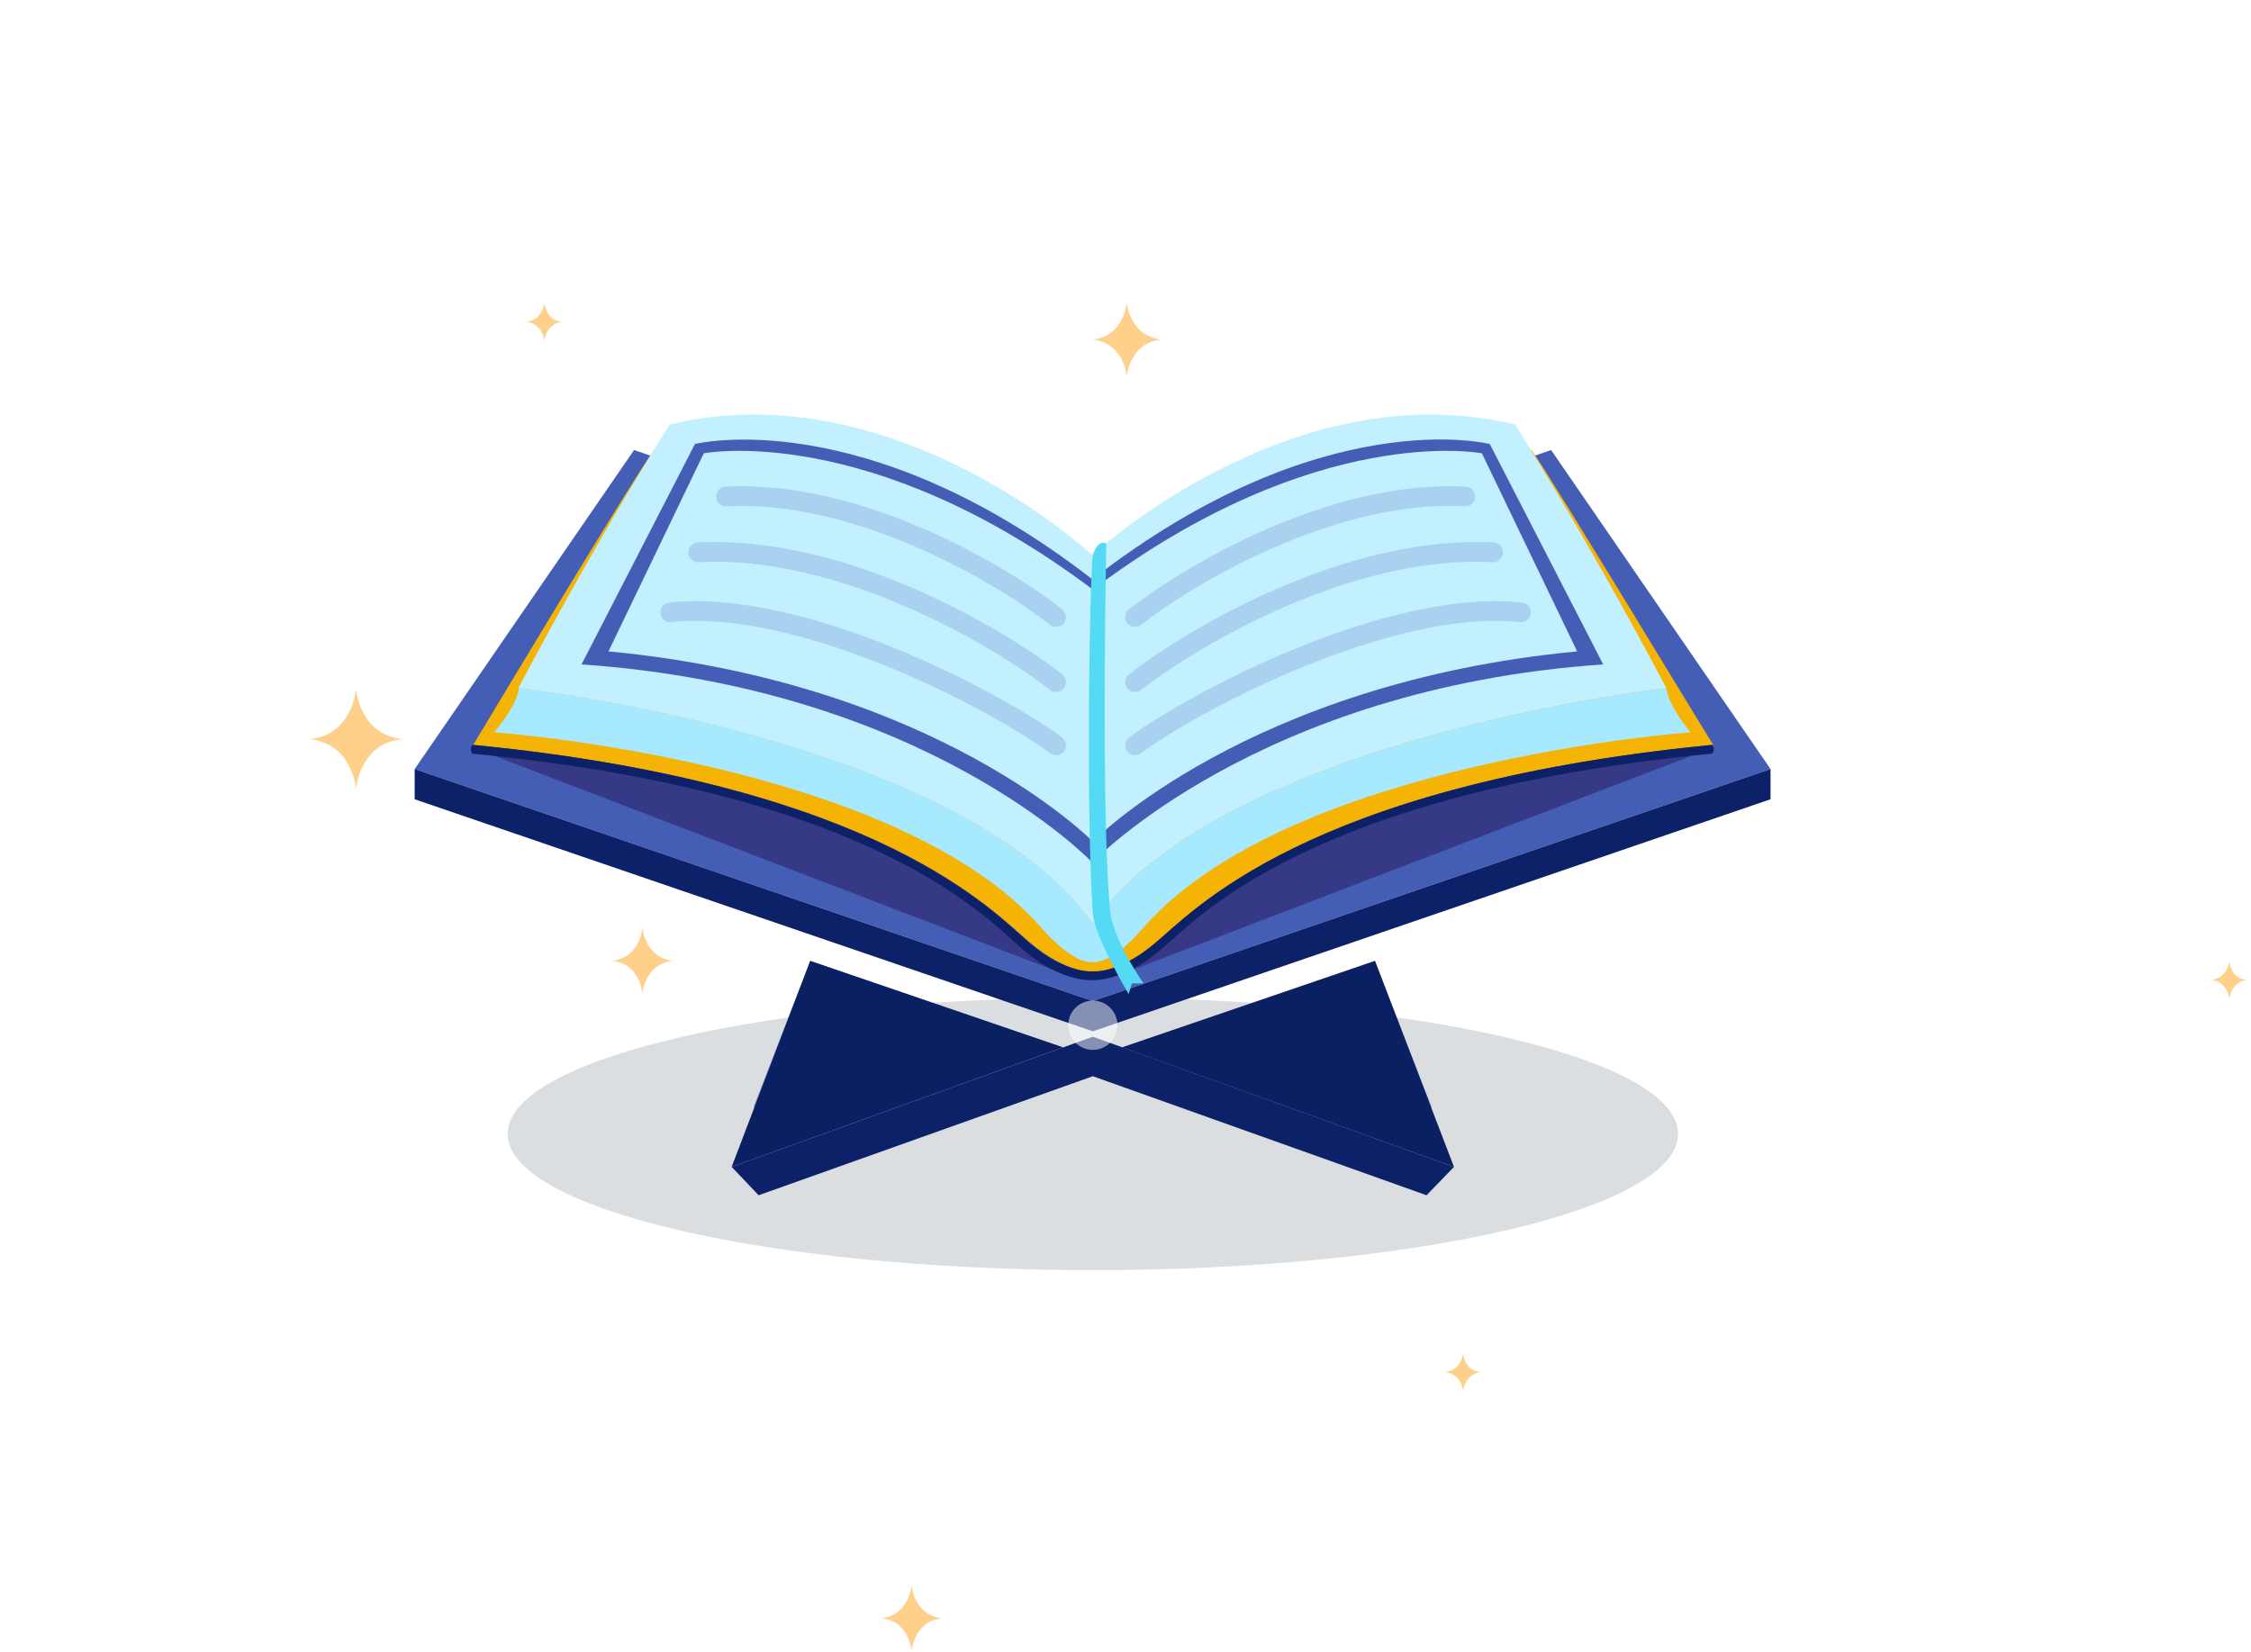 <svg width="342" height="251" viewBox="0 0 342 251" fill="none" xmlns="http://www.w3.org/2000/svg">
<path d="M82.7 46C82.7 46 82.5 48.6 80 48.9C82.5 49.2 82.7 51.8 82.7 51.8C82.7 51.8 82.9 49.2 85.4 48.9C82.9 48.7 82.7 46 82.7 46Z" fill="#FFD08A"/>
<path d="M216.7 87C216.7 87 216.5 89.6 214 89.9C216.5 90.2 216.7 92.8 216.7 92.8C216.7 92.8 216.9 90.2 219.4 89.9C216.9 89.7 216.7 87 216.7 87Z" fill="#FFD08A"/>
<path d="M118.7 77C118.7 77 118.5 79.6 116 79.9C118.5 80.2 118.7 82.8 118.7 82.8C118.7 82.8 118.9 80.2 121.4 79.9C118.9 79.7 118.7 77 118.7 77Z" fill="#FFD08A"/>
<path d="M338.7 146C338.7 146 338.5 148.6 336 148.9C338.5 149.2 338.7 151.8 338.7 151.8C338.7 151.8 338.9 149.2 341.4 148.9C338.8 148.7 338.7 146 338.7 146Z" fill="#FFD08A"/>
<path d="M222.3 205.6C222.3 205.6 222.1 208.2 219.6 208.5C222.1 208.8 222.3 211.4 222.3 211.4C222.3 211.4 222.5 208.8 225 208.5C222.4 208.3 222.3 205.6 222.3 205.6Z" fill="#FFD08A"/>
<path d="M178.1 116C178.1 116 177.6 123 171 123.6C177.6 124.3 178.1 131.2 178.1 131.2C178.1 131.2 178.6 124.2 185.2 123.6C178.6 123 178.1 116 178.1 116Z" fill="#FFD08A"/>
<path d="M54.1 104.7C54.1 104.7 53.6 111.7 47 112.3C53.6 113 54.1 119.9 54.1 119.9C54.1 119.9 54.6 112.9 61.2 112.3C54.6 111.7 54.1 104.7 54.1 104.7Z" fill="#FFD08A"/>
<path d="M171.2 46C171.2 46 170.8 51.1 166 51.6C170.8 52.1 171.2 57.2 171.2 57.2C171.2 57.2 171.6 52.1 176.4 51.6C171.6 51 171.2 46 171.2 46Z" fill="#FFD08A"/>
<path d="M97.6 141C97.6 141 97.3 145.5 93 146C97.3 146.4 97.6 151 97.6 151C97.6 151 97.9 146.5 102.2 146C98 145.5 97.6 141 97.6 141Z" fill="#FFD08A"/>
<path d="M138.5 240.9C138.5 240.9 138.2 245.4 133.9 245.9C138.2 246.3 138.5 250.9 138.5 250.9C138.5 250.9 138.8 246.4 143.1 245.9C138.8 245.4 138.5 240.9 138.5 240.9Z" fill="#FFD08A"/>
<g opacity="0.15" filter="url(#filter0_d_301_1013)">
<path d="M166.035 189C215.14 189 254.947 179.731 254.947 168.297C254.947 156.863 215.14 147.594 166.035 147.594C116.931 147.594 77.124 156.863 77.124 168.297C77.124 179.731 116.931 189 166.035 189Z" fill="#042030"/>
</g>
<g filter="url(#filter1_d_301_1013)">
<path d="M235.667 68.387L166.035 92.198L96.333 68.387L63 116.858L166.035 152.117L269 116.858L235.667 68.387Z" fill="#455EB5"/>
<path opacity="0.45" d="M75.147 114.88L160.598 147.594L131.219 118.483C131.219 118.483 82.986 106.825 75.147 114.88Z" fill="#240F4F"/>
<path opacity="0.45" d="M256.924 114.88L171.473 147.594L200.851 118.483C200.781 118.483 249.014 106.825 256.924 114.88Z" fill="#240F4F"/>
<path d="M166.035 152.117L63 116.858V121.451L166.035 156.709L269 121.451V116.858L166.035 152.117Z" fill="#0D2168"/>
<g filter="url(#filter2_d_301_1013)">
<path d="M111.163 173.314L123.098 142.012L161.516 155.155L111.163 173.314Z" fill="#0B2062"/>
<path opacity="0.45" d="M114.482 164.27L161.516 155.155L123.098 142.012L114.482 164.27Z" fill="#0B2062"/>
<path d="M166.035 153.53L111.163 173.314L115.259 177.624L166.035 159.536L216.741 177.624L220.907 173.314L166.035 153.53Z" fill="#0D2168"/>
<path d="M220.907 173.314L208.902 142.012L170.484 155.155L220.907 173.314Z" fill="#0B2062"/>
<path opacity="0.45" d="M217.518 164.27L170.484 155.155L208.902 142.012L217.518 164.27Z" fill="#0B2062"/>
</g>
<path d="M166.035 159.536C168.102 159.536 169.778 157.859 169.778 155.791C169.778 153.722 168.102 152.046 166.035 152.046C163.968 152.046 162.292 153.722 162.292 155.791C162.292 157.859 163.968 159.536 166.035 159.536Z" fill="white" fill-opacity="0.5"/>
<path d="M232.701 68.387L166.035 101.596L99.37 68.387C96.333 72.414 71.898 113.184 71.898 113.184C72.181 113.184 72.392 113.255 72.675 113.255C133.974 119.402 150.993 138.692 156.643 143.355C162.292 148.089 166.106 147.594 166.106 147.594C166.106 147.594 169.919 148.089 175.569 143.355C181.219 138.692 198.238 119.402 259.537 113.255C259.819 113.255 260.031 113.184 260.314 113.184C260.172 113.184 235.667 72.485 232.701 68.387Z" fill="#F5B304"/>
<path d="M260.172 113.184C259.89 113.184 259.678 113.255 259.396 113.255C198.097 119.402 181.077 138.692 175.428 143.355C169.778 148.089 165.965 147.594 165.965 147.594C165.965 147.594 162.151 148.089 156.502 143.355C150.852 138.692 133.832 119.402 72.534 113.255C72.251 113.255 72.039 113.184 71.757 113.184C71.263 113.961 71.757 114.526 71.757 114.526C133.691 120.532 150.146 139.893 155.795 144.627C161.445 149.29 165.894 148.937 165.894 148.937C165.894 148.937 170.343 149.29 175.993 144.627C181.642 139.963 198.097 120.603 260.031 114.526C260.172 114.526 260.667 113.961 260.172 113.184Z" fill="#0D2168"/>
<path d="M230.159 64.501C196.049 56.304 165.965 84.356 165.965 84.356C165.965 84.356 135.88 56.304 101.771 64.501C101.771 64.501 92.096 79.339 78.748 104.564C78.748 104.564 145.908 112.124 165.965 140.317C186.021 112.124 253.181 104.564 253.181 104.564C239.834 79.339 230.159 64.501 230.159 64.501Z" fill="#C2F0FF"/>
<path d="M253.181 104.564C253.181 104.564 186.021 112.124 165.965 140.317C145.979 112.124 78.819 104.564 78.819 104.564C78.819 104.564 78.819 106.825 75.076 111.276C75.076 111.276 136.022 115.657 158.196 140.953C163.422 146.888 165.965 146.181 165.965 146.181C165.965 146.181 168.578 146.888 173.733 140.953C195.837 115.657 256.853 111.276 256.853 111.276C253.181 106.754 253.181 104.564 253.181 104.564Z" fill="#A7E9FF"/>
<path d="M226.345 67.468C226.345 67.468 200.851 60.968 165.965 88.03C131.149 61.038 105.584 67.468 105.584 67.468L88.353 100.96C140.753 104.564 165.965 131.06 165.965 131.06C165.965 131.06 191.176 104.564 243.577 100.96L226.345 67.468ZM166.035 127.881C166.035 127.881 142.448 103.716 92.449 98.982L106.926 68.881C106.926 68.881 131.996 64.006 166.035 89.584C200.074 64.006 225.145 68.881 225.145 68.881L239.622 98.982C189.623 103.716 166.035 127.881 166.035 127.881Z" fill="#455EB5"/>
<path opacity="0.2" d="M172.462 113.25C181.878 106.302 211.303 90.927 231.077 93.046" stroke="#455EB5" stroke-width="3" stroke-linecap="round"/>
<path opacity="0.2" d="M172.462 93.753C180.819 87.206 202.546 74.379 222.602 75.444" stroke="#455EB5" stroke-width="3" stroke-linecap="round"/>
<path opacity="0.2" d="M172.462 103.645C181.525 96.595 205.088 82.781 226.84 83.928" stroke="#455EB5" stroke-width="3" stroke-linecap="round"/>
<path opacity="0.2" d="M160.456 113.25C151.04 106.302 121.615 90.927 101.841 93.046" stroke="#455EB5" stroke-width="3" stroke-linecap="round"/>
<path opacity="0.2" d="M160.456 93.753C152.1 87.206 130.372 74.379 110.316 75.444" stroke="#455EB5" stroke-width="3" stroke-linecap="round"/>
<path opacity="0.2" d="M160.456 103.645C151.393 96.595 127.83 82.781 106.079 83.928" stroke="#455EB5" stroke-width="3" stroke-linecap="round"/>
<path d="M166.035 84.356C166.035 84.356 166.742 81.882 168.083 82.589C168.083 82.589 167.236 122.652 168.648 138.268C169.001 142.154 172.391 147.453 173.733 149.432H171.967L171.473 151.057C171.473 151.057 166.247 142.224 166.035 138.762C164.976 123.217 165.541 88.1 166.035 84.356Z" fill="#54DAF5"/>
</g>
<defs>
<filter id="filter0_d_301_1013" x="60.124" y="134.594" width="211.822" height="75.406" filterUnits="userSpaceOnUse" color-interpolation-filters="sRGB">
<feFlood flood-opacity="0" result="BackgroundImageFix"/>
<feColorMatrix in="SourceAlpha" type="matrix" values="0 0 0 0 0 0 0 0 0 0 0 0 0 0 0 0 0 0 127 0" result="hardAlpha"/>
<feOffset dy="4"/>
<feGaussianBlur stdDeviation="8.5"/>
<feComposite in2="hardAlpha" operator="out"/>
<feColorMatrix type="matrix" values="0 0 0 0 0 0 0 0 0 0 0 0 0 0 0 0 0 0 0.85 0"/>
<feBlend mode="normal" in2="BackgroundImageFix" result="effect1_dropShadow_301_1013"/>
<feBlend mode="normal" in="SourceGraphic" in2="effect1_dropShadow_301_1013" result="shape"/>
</filter>
<filter id="filter1_d_301_1013" x="0" y="0" width="332" height="240.624" filterUnits="userSpaceOnUse" color-interpolation-filters="sRGB">
<feFlood flood-opacity="0" result="BackgroundImageFix"/>
<feColorMatrix in="SourceAlpha" type="matrix" values="0 0 0 0 0 0 0 0 0 0 0 0 0 0 0 0 0 0 127 0" result="hardAlpha"/>
<feOffset/>
<feGaussianBlur stdDeviation="31.5"/>
<feComposite in2="hardAlpha" operator="out"/>
<feColorMatrix type="matrix" values="0 0 0 0 0.396 0 0 0 0 0.839 0 0 0 0 0.988 0 0 0 1 0"/>
<feBlend mode="normal" in2="BackgroundImageFix" result="effect1_dropShadow_301_1013"/>
<feBlend mode="normal" in="SourceGraphic" in2="effect1_dropShadow_301_1013" result="shape"/>
</filter>
<filter id="filter2_d_301_1013" x="96.163" y="131.012" width="139.744" height="65.612" filterUnits="userSpaceOnUse" color-interpolation-filters="sRGB">
<feFlood flood-opacity="0" result="BackgroundImageFix"/>
<feColorMatrix in="SourceAlpha" type="matrix" values="0 0 0 0 0 0 0 0 0 0 0 0 0 0 0 0 0 0 127 0" result="hardAlpha"/>
<feOffset dy="4"/>
<feGaussianBlur stdDeviation="7.5"/>
<feComposite in2="hardAlpha" operator="out"/>
<feColorMatrix type="matrix" values="0 0 0 0 0 0 0 0 0 0 0 0 0 0 0 0 0 0 0.49 0"/>
<feBlend mode="normal" in2="BackgroundImageFix" result="effect1_dropShadow_301_1013"/>
<feBlend mode="normal" in="SourceGraphic" in2="effect1_dropShadow_301_1013" result="shape"/>
</filter>
</defs>
</svg>
